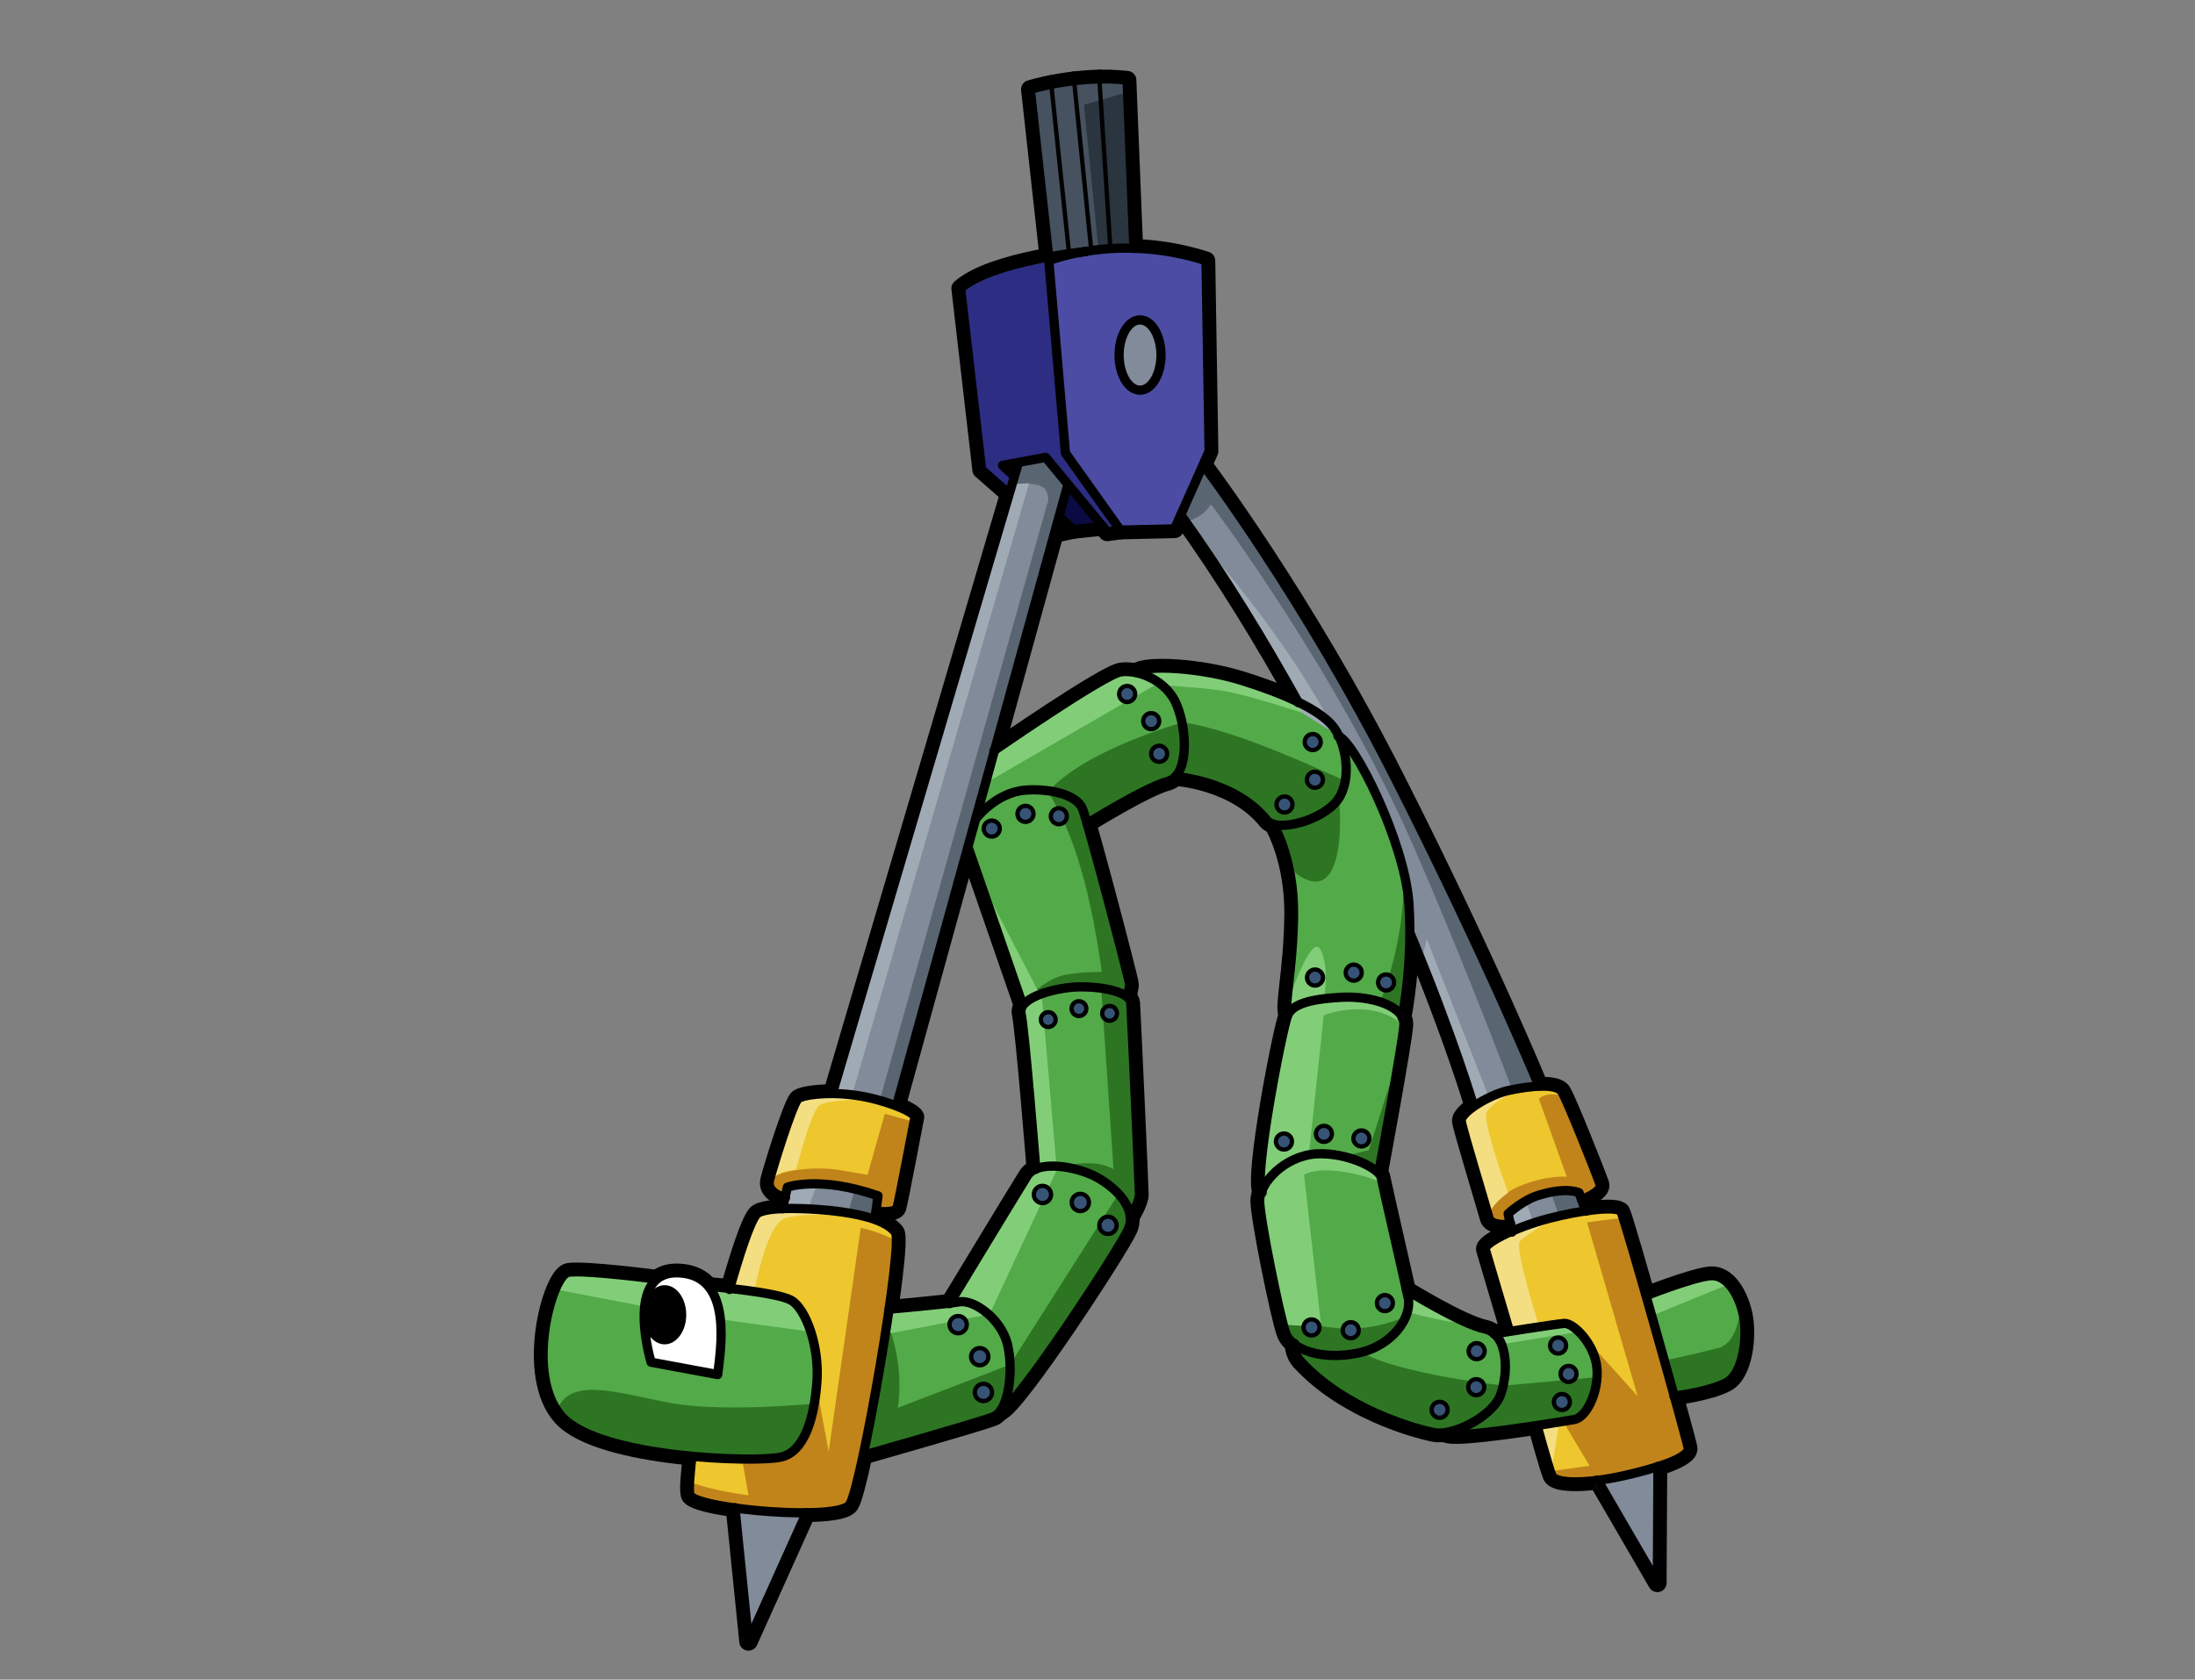 <svg version="1.1" id="シャクトリムシ" xmlns="http://www.w3.org/2000/svg" x="0" y="0" viewBox="0 0 356 272.5" xml:space="preserve"><rect x="0" y="0" width="356" height="272.5" fill="#808080" stroke="none"/><style>.st0{fill:none;stroke:#000;stroke-width:3;stroke-linecap:round;stroke-linejoin:round;stroke-miterlimit:10}.st1{fill:#53aa49}.st2{fill:#2d7523}.st3{fill:#82ce78}.st4{fill:#375477}.st7{fill:#818b99}.st8{fill:#5a6572}.st9{fill:#a0aab5}.st10{fill:#edc72d}.st11{fill:#c1841a}.st12{fill:#f4de82}.st17,.st18{fill:none;stroke:#000;stroke-width:1.5;stroke-linecap:round;stroke-linejoin:round;stroke-miterlimit:10}.st18{stroke-width:.7}</style><g id="レイヤー_134のコピー"><g id="レイヤー_135のコピー"><path class="st0" d="M116.4 223l-10.8-2s-4.5-14.9 4.5-14.5 6.7 12.8 6.3 16.5z"/><path class="st0" d="M106.4 207.5s-11.5-1.5-14.2-1.1-7.2 16.8-1 23.5 31.5 7.4 35.4 6.5c3.9-.8 5.5-6.5 5.9-12.3.4-5.7-1.8-11.7-4.1-13.1-2.3-1.4-13.4-2.3-13.4-2.3"/><path class="st0" d="M118.3 209.2c1.6-5.6 3.3-10.9 4.4-12.2 1.3-1.4 9.4-1 13.7-.4 4.3.6 7.4 1.6 8.8 3.3s-5.5 41.5-7.4 44.2c-1.8 2.7-23.9.8-25.8-1.4-.4-.5-.1-3.4.2-6.3"/><path class="st0" d="M126.9 196.1l.8-3.5s5.2-1.9 14.7 1.4l-.5 3.8"/><path class="st0" d="M127.4 194.3s-3.1-.7-2.6-2.8c.5-2 3.6-12 4.6-13.2.5-.6 4.6-1.3 9.4-.6 4.3.6 9.2 2.5 9.6 3.5 0 0-2.6 13.7-2.9 14.7-.3 1-3.4.6-3.4.6M119.2 244.6l2.2 21.7 9.4-20.9M181.7 86l-8.9-12.5-2.7-31.2s11.2-4.6 25.5 0l.5 30.9-5.6 12.6-8.8.2zM172 84l2.1 1.9 4.8-.5"/><path class="st0" d="M181.7 86l-2.1.3-10-12.1-7 1.3 1.5 1.4M145.4 179.4l27.8-100.8M135 177.4L165.2 75"/><path class="st0" d="M176.2 40.8s-15.3 1.5-20.4 6l3.4 29.4 4 3.5M174.1 85.9l-2.3.5"/><ellipse class="st0" cx="184.9" cy="57.6" rx="3.4" ry="5.7"/><path class="st0" d="M170.1 41.7l-3-27.2s7.7-2.4 15.7-1.5l1.1 27.3M144.2 212.4s9.1-.8 11.4-1.2c2.4-.4 6.8 2.8 7.8 6.9s.3 10.8-2.4 11.8-21 6.2-21 6.2"/><path class="st0" d="M154 211.5s10.9-18 12.6-20.7c1.6-2.7 8-1.6 11.3.2 3.3 1.8 6.5 5.2 5.1 8.4s-18.2 28.9-20.8 29.6"/><path class="st0" d="M168 189.7s-1.8-22.6-2.4-25.3c-.5-2.7 6.1-4.3 9.6-4.3 4.9 0 8.1 1.2 8.2 2.6s1.4 29.9 1.4 31.1-1.5 3.7-1.5 3.7M165.9 163.1l-8.9-25.7"/><path class="st0" d="M182.8 161.7s.4-1.3.4-2-6.6-25.7-7.6-28.4-6.2-3.4-9.4-3.1c-4.7.4-7.9 4.6-7.9 4.6"/><path class="st0" d="M176.3 133.6s9.5-5.9 13-6.8c3.5-.9 3.3-8.1 1.6-12.3-1.6-4.2-6.4-5.9-9.1-5.5-2.7.4-20.6 12.8-20.6 12.8"/><path class="st0" d="M190.7 126s9.6.6 14.8 7.1c1.6 2 9.1 0 11.5-3.4 2.4-3.4 1.3-9.6-1.1-12.2s-7.8-5-14.5-7.1-15.7-2.6-17.1-1.3M224 191c.3 1.6 3.8 16.7 4.4 19.6.6 3-2.4 7.7-8.1 8.9-5.7 1.2-10.8-.4-11.8-3.3s-4.2-18.6-4.2-21.4 3.9-7.2 9.1-7.6c5.3-.3 10.4 2.5 10.6 3.8z"/><path class="st0" d="M223.6 190.3s3.9-21 4.1-24-5.1-4.8-10.3-4.5c-5.2.3-7.7 1.2-8.5 2.8-.8 1.5-5.8 27.1-4.2 28.9"/><path class="st0" d="M227.4 165.1s1.8-8.7 1.1-18.6c-.7-9.9-8.9-26.4-11.5-27.1M206.5 133.7s3.4 5.6 3.3 14.7c-.1 9.1-1.7 15.3-.9 16.2M228.1 209.3s8.9 5.5 12.7 6.3c3.8.8 3.9 7 2.6 10.6-1.3 3.7-8 6.9-10.9 6.2-3-.6-14.3-3.7-21.5-11.5-1.3-1.4-1.1-3-1.1-3"/><path class="st0" d="M242.3 216.4s10-1.6 11.4-1.7 4.5 2.9 5.2 6.5c.7 3.7-1.3 8.7-3.6 9.1-2.3.4-19.8 3.3-20.8 2.2"/><path class="st0" d="M244.8 215.9s-3.6-12.2-3.9-13.2c-.3-1 4.9-3.6 10.2-5 5.3-1.4 11.2-2.1 11.8-1.1.6 1 10.6 36.6 10.9 38.3.3 1.6-5.1 3.3-10.4 4.5s-11 1.5-11.7 0c-.6-1.5-2.4-8.1-2.4-8.1"/><path class="st0" d="M259.1 240.1l9.7 16.7.1-18.9M257.2 196.5l-1.1-3s-2-1-6.5.4c-2.5.7-5 3-5 3l.6 3"/><path class="st0" d="M256.5 194.6s3.4-1.2 3-2.5c-.4-1.2-5.3-13.6-6.2-15-.9-1.4-5.4-.9-8.6-.2-3.2.7-7.9 3.6-7.7 5 .2 1.4 4.2 14.5 4.5 15.7.3 1.1 2.4 1.2 3.5.9"/><path class="st0" d="M249.6 176.2s-8.4-20.5-23.3-49.9-31.1-50.8-31.1-50.8M210.6 114c-5.5-9.9-11.8-20.3-19.1-30.5M239 179.4s-3.3-11.2-10.3-28M267 210.2s7.1-2.8 10.1-3.2c3.1-.5 5.1 3.4 5.7 6.6s0 9.2-2.8 10.7-8.5 2.2-8.5 2.2"/></g><g id="レイヤー_136のコピー"><circle class="st0" cx="155.4" cy="214.9" r="1.4"/><circle class="st0" cx="158.9" cy="220.1" r="1.4"/><circle class="st0" cx="159.5" cy="225.9" r="1.4"/><circle transform="rotate(-44.542 169.067 193.827)" class="st0" cx="169.1" cy="193.8" r="1.4"/><circle transform="rotate(-44.542 175.182 195.071)" class="st0" cx="175.2" cy="195.1" r="1.4"/><circle transform="rotate(-44.542 179.691 198.795)" class="st0" cx="179.7" cy="198.8" r="1.4"/><circle transform="rotate(-75.576 170.013 165.396)" class="st0" cx="170" cy="165.4" r="1.2"/><circle transform="rotate(-75.576 175.015 163.622)" class="st0" cx="175" cy="163.6" r="1.2"/><circle transform="rotate(-75.576 179.933 164.358)" class="st0" cx="179.9" cy="164.4" r="1.2"/><circle transform="rotate(-79.968 160.89 134.443)" class="st0" cx="160.9" cy="134.4" r="1.3"/><circle transform="rotate(-79.968 166.272 132.055)" class="st0" cx="166.3" cy="132.1" r="1.3"/><circle transform="rotate(-79.968 171.776 132.45)" class="st0" cx="171.8" cy="132.4" r="1.3"/><circle transform="rotate(-7.693 182.72 112.533)" class="st0" cx="182.8" cy="112.6" r="1.3"/><circle transform="rotate(-7.693 186.63 116.932)" class="st0" cx="186.7" cy="117" r="1.3"/><circle transform="rotate(-7.693 187.927 122.293)" class="st0" cx="188" cy="122.3" r="1.3"/><circle transform="rotate(-45.32 212.884 120.385)" class="st0" cx="212.9" cy="120.4" r="1.3"/><circle transform="rotate(-45.32 213.28 126.547)" class="st0" cx="213.3" cy="126.5" r="1.3"/><circle transform="rotate(-45.32 208.332 130.474)" class="st0" cx="208.3" cy="130.5" r="1.3"/><circle transform="rotate(-45.32 213.28 158.619)" class="st0" cx="213.3" cy="158.6" r="1.3"/><circle transform="rotate(-45.32 219.572 157.851)" class="st0" cx="219.6" cy="157.8" r="1.3"/><circle transform="rotate(-45.412 208.21 185.149)" class="st0" cx="208.2" cy="185.2" r="1.3"/><circle transform="rotate(-45.412 220.794 184.69)" class="st0" cx="220.8" cy="184.7" r="1.3"/><circle transform="rotate(-45.412 224.617 211.387)" class="st0" cx="224.6" cy="211.4" r="1.3"/><circle transform="rotate(-45.412 239.5 219.212)" class="st0" cx="239.5" cy="219.2" r="1.3"/><circle transform="rotate(-45.412 252.697 218.291)" class="st0" cx="252.7" cy="218.3" r="1.3"/><circle transform="rotate(-45.412 233.517 228.726)" class="st0" cx="233.5" cy="228.7" r="1.3"/><circle transform="rotate(-45.412 212.65 215.363)" class="st0" cx="212.7" cy="215.4" r="1.3"/><circle transform="rotate(-45.412 219.093 215.837)" class="st0" cx="219.1" cy="215.8" r="1.3"/><circle transform="rotate(-45.412 239.348 225.043)" class="st0" cx="239.4" cy="225.1" r="1.3"/><circle transform="rotate(-45.412 253.254 227.456)" class="st0" cx="253.3" cy="227.5" r="1.3"/><circle transform="rotate(-45.412 254.398 222.896)" class="st0" cx="254.4" cy="222.9" r="1.3"/><circle transform="rotate(-45.412 214.651 183.95)" class="st0" cx="214.7" cy="184" r="1.3"/><circle transform="rotate(-45.32 224.789 159.386)" class="st0" cx="224.8" cy="159.4" r="1.3"/><path class="st0" d="M170.5 13.7l2.9 27.5M174.2 13.1l2.8 27.6M178.3 12.8l1.8 27.6"/></g></g><g id="レイヤー_523"><g id="レイヤー_524"><path class="st1" d="M264.4 210.9s11.1-4.2 12.7-4c1.6.2 5 2.5 5.4 5.6.4 3.1-.6 9.2-1.6 11-1.1 1.8-6.6 2.5-6.6 2.5l-5.7.7-4.2-15.8zM243 216.2l1.8-.3 6.7-4.1 5.8.2 5.5 14.6-2.6 6.3-7.2.3-3.6-1.9s-12.5 1.5-12.9 1.5c-.5 0-4-.2-4-.2s-11.9-3.8-15.6-6.6-6.9-6.7-6.9-6.7l-3.5-12.1-2.1-12.3.3-1.4s0-6.9.5-10.3c.5-3.4 3.7-18.6 3.7-18.6s1.2-11.4.9-16.2c-.3-4.8-2.5-13-2.5-13s-3.5-5.6-8.5-7.3-8.1-2.1-8.1-2.1l-14.4 7.7 6.7 25.1-.2 3 .7 2.4 1.4 29.6-1.5 3.7-1.4 3.9-10.6 16.3-9.2 11.5-23.8 7.8-11.8-.4h-12.2s-12.6-1-18.6-3.6-7.9-5.8-7.6-11.5c.3-5.8 1.5-14.1 4.1-14.9s34 3.6 34 3.6l18.1 2.5 9.7-1 13-21.2 1.4-.8-2.8-25.1.1-1.9-9.7-26.9 2.8-12.6 23.1-14 3.6-.4s7.2-.9 14.1 1.3 13.9 4.7 15.7 7c1.8 2.3 10.9 14.6 10.9 14.6l2.9 21.5-1.7 11.5.3 2-4 23.8 4.6 19.2c-.1-.2 6.5 4.6 14.6 6.5z"/><path class="st2" d="M282.3 211.6s-.1 6.1-3.6 7.1c-3.5.9-8.6 2-8.6 2l-10.9 2.7-15.3 1.4s-17.1-1.9-23-5.4c0 0 4.2-1.7 5.4-3.3s1.4-2.4 1.4-2.4-5.4 2.5-11.4 1.7c-5.9-.7-8.1-.6-8.1-.6l1.5 3.5s.2 1.7 1.5 3 3.1 4.6 9.2 7.1c6 2.5 13.1 4.1 13.1 4.1l6.2.1 16.9-2.6 19-4.3s4.2-.6 5.7-2.7c1.6-2 2-6.2 1-11.4zM217.9 187.6l4.1-1 5-15.7-3.3 19.5zM224.1 161.9s4.7-12 3.2-22c0 0 2.9 7.6.1 24.7l-3.3-2.7zM217.2 130.1s.8 7.7-1.4 11.4c-2.3 3.7-6.4-.5-6.4-.5l-2.5-6.3.7-.7c-.1-.1 7.6-1.5 9.6-3.9z"/><path class="st2" d="M218.4 126.8s-9.4-4.4-16.5-6.9-10.1-2.7-10.1-2.7-16.1 4.5-21.8 11.3c0 0 3 4.5 5.2 12.1 2.3 7.6 3.5 17.1 3.5 17.1s-2.7-.1-5.7.4-5.7 3.2-5.7 3.2 4.1-1 7.7-1h3.6l2 29.4s-2-1.5-6.6-.8c0 0 4.6 1.9 5.9 3.1 1.3 1.1 1.5 1.7 1.5 1.7l-17.6 27.7-18.2 7s1.3-6.4-1.7-13.9l-11.7 13.2s-14.9 1.5-23.5-.1-16-4.3-18.3 1c0 0 1.7 4.3 9.2 5.7 7.5 1.4 19.1 2.4 19.1 2.4l7.4-.1 14.5-.6 22.3-7 9.1-12.2 11.1-17.3.9-3 .9-2.7-1-31.7-.9-1 .5-1.7-7.1-25.6 14.4-7.7 6.6 1.2 8.5 6.2 1 1.3c-.1-.2 9.4-.3 11.5-8z"/><path class="st3" d="M90.2 209.2s14.4 2.8 20 3.8 21.8 3.1 21.8 3.1l-3.7-5.3-34.3-4.5-2.5.6-1.3 2.3zM143.8 214.4l.7 1.9 16-3.1 10.9-23.4L169 162l-9.2-17.7 6.1 18.7-.3 1.4 2.8 25.1-1.9 1.5-11.9 20.3-11.7 1zM157 128.7l30.4-17.6s5.9.3 10.5.9 17.4 5 17.4 5-5-4.6-13.3-6.4c-8.2-1.8-17-1.7-17-1.7l-3.2.2-23.1 14-1.7 5.6zM226.8 164.8s-2.9-2.9-7.9-3l-4.2.4s1-5-.5-8.1-5.5 9-5.5 9l-.6 1.6-.1 2.3-3.6 23.3-.2 2.5s4.7-5.6 8.1-5.7l2.4-22.4s7.8-3.1 13.1 1.8l-1-1.7z"/><path class="st3" d="M223.7 190.4s-4.7-2.8-8.6-2.8c-3.9 0-5.3.3-6.9 1.5-1.6 1.2-4.2 4.9-4.2 4.9l3.8 19.7.3 1.2 6.2.4-2.8-24.7s1.4-1.1 5.6-.6 7.1 1.9 7.1 1.9l-.5-1.5zM228.5 212.9s5.4 1.6 9.8 1.9l-10-5.2.2 3.3zM243.4 218.1l12.4-2-1.6-1.3-11.2 1.4zM267 210.4s10.4-3.7 11.4-3.4c1 .4 2.1 1.3 2.1 1.3l-12.2 5-1.3-2.9z"/></g><g id="レイヤー_535"><circle class="st4" cx="155.4" cy="214.9" r="1.4"/><circle class="st4" cx="158.9" cy="220.1" r="1.4"/><circle class="st4" cx="159.5" cy="225.9" r="1.4"/><circle transform="rotate(-44.542 169.067 193.827)" class="st4" cx="169.1" cy="193.8" r="1.4"/><circle transform="rotate(-44.542 175.182 195.071)" class="st4" cx="175.2" cy="195.1" r="1.4"/><circle transform="rotate(-44.542 179.691 198.795)" class="st4" cx="179.7" cy="198.8" r="1.4"/><circle transform="rotate(-75.576 170.013 165.396)" class="st4" cx="170" cy="165.4" r="1.2"/><circle transform="rotate(-75.576 175.015 163.622)" class="st4" cx="175" cy="163.6" r="1.2"/><circle transform="rotate(-75.576 179.933 164.358)" class="st4" cx="179.9" cy="164.4" r="1.2"/><circle transform="rotate(-79.968 160.89 134.443)" class="st4" cx="160.9" cy="134.4" r="1.3"/><circle transform="rotate(-79.968 166.272 132.055)" class="st4" cx="166.3" cy="132.1" r="1.3"/><circle transform="rotate(-79.968 171.776 132.45)" class="st4" cx="171.8" cy="132.4" r="1.3"/><circle transform="rotate(-7.693 182.72 112.533)" class="st4" cx="182.8" cy="112.6" r="1.3"/><circle transform="rotate(-7.693 186.63 116.932)" class="st4" cx="186.7" cy="117" r="1.3"/><circle transform="rotate(-7.693 187.927 122.293)" class="st4" cx="188" cy="122.3" r="1.3"/><circle transform="rotate(-45.32 212.884 120.385)" class="st4" cx="212.9" cy="120.4" r="1.3"/><circle transform="rotate(-45.32 213.28 126.547)" class="st4" cx="213.3" cy="126.5" r="1.3"/><circle transform="rotate(-45.32 208.332 130.474)" class="st4" cx="208.3" cy="130.5" r="1.3"/><circle transform="rotate(-45.32 213.28 158.619)" class="st4" cx="213.3" cy="158.6" r="1.3"/><circle transform="rotate(-45.32 219.572 157.851)" class="st4" cx="219.6" cy="157.8" r="1.3"/><circle transform="rotate(-45.412 208.21 185.149)" class="st4" cx="208.2" cy="185.2" r="1.3"/><circle transform="rotate(-45.412 220.794 184.69)" class="st4" cx="220.8" cy="184.7" r="1.3"/><circle transform="rotate(-45.412 224.617 211.387)" class="st4" cx="224.6" cy="211.4" r="1.3"/><circle transform="rotate(-45.412 239.5 219.212)" class="st4" cx="239.5" cy="219.2" r="1.3"/><circle transform="rotate(-45.412 252.697 218.291)" class="st4" cx="252.7" cy="218.3" r="1.3"/><circle transform="rotate(-45.412 233.517 228.726)" class="st4" cx="233.5" cy="228.7" r="1.3"/><circle transform="rotate(-45.412 212.65 215.363)" class="st4" cx="212.7" cy="215.4" r="1.3"/><circle transform="rotate(-45.412 219.093 215.837)" class="st4" cx="219.1" cy="215.8" r="1.3"/><circle transform="rotate(-45.412 239.348 225.043)" class="st4" cx="239.4" cy="225.1" r="1.3"/><circle transform="rotate(-45.412 253.254 227.456)" class="st4" cx="253.3" cy="227.5" r="1.3"/><circle transform="rotate(-45.412 254.398 222.896)" class="st4" cx="254.4" cy="222.9" r="1.3"/><circle transform="rotate(-45.412 214.651 183.95)" class="st4" cx="214.7" cy="184" r="1.3"/><circle transform="rotate(-45.32 224.789 159.386)" class="st4" cx="224.8" cy="159.4" r="1.3"/></g><path d="M116.4 223l-10.8-2s-3.1-7.8-.1-12.2c3-4.4 10-2 10.7 2.3.7 4.3.2 11.9.2 11.9z" fill="#fff" id="レイヤー_526"/><path fill="#0b0b44" d="M180.9 85l-6.8.9-4.4-3.1 3.4-7.6z" id="レイヤー_529"/><g id="レイヤー_525"><path class="st7" d="M174.1 75.5l-29.4 105-1.9 11.4-1.3 8.4-15.1-2 1.4-5.7 6.8-15.3 20.4-67.8 10.2-36.8zM189.6 81.1l14.5 21.6 6.5 11.3s4.3 2.2 5.2 3.5c.9 1.3 2.3 2.6 2.3 2.6s4.7 5.2 7.4 14.1 3.2 13.9 3.2 13.9l.3 3.9s8.9 22.5 10.7 29.9c1.8 7.4 4.9 14.9 4.9 14.9l1.4 6 11.2-4.6-1.4-5.8-6.3-15.5s-7.9-20.3-17.8-39.8c-10-19.5-32.2-58.7-38.8-63.2-6.6-4.4-3.3 7.2-3.3 7.2zM256.9 238.1l11.9 18.7v-21.6zM131.3 242.7l-9.9 23.6-2.3-24.1z"/><path class="st8" d="M164.8 78.5s4-.4 4.8 1c.8 1.4.2 2.4.2 2.4l-27.2 96.9-5.3 18.9 4.2 2.7 3.8-20.2 28.4-102.7-3-5.6-4.9 1-1 5.6zM192.6 84.5s2.3-.3 3.8-2.7c0 0 20.4 27 32.9 55.6s24.6 62.7 24.6 62.7l3.2-.1.8-1.7s-9.1-26.4-13.5-35.2c-4.4-8.8-19.8-40.2-19.8-40.2l-15.9-27.6s-10.2-16.9-15.1-20.9-3.5 7.3-3.5 7.3l2.5 2.8z"/><path class="st9" d="M164.8 78.5l2.1-.1-28.6 98.9-7.4 19.1-4-.2 1.1-4.1 7.1-15.3zM194 87s14.3 15.4 22.8 32.2l-5.7-3.6-9.1-16.7-8-11.9zM230.6 155.7l.8-3.4 11.3 28.8 6.7 19.3-3.1 1.1-1.2-4.5-6.3-18.6z"/></g><g id="レイヤー_527"><path class="st10" d="M112.3 236.3c-.4 2.9-.6 5.8-.2 6.3 1.8 2.3 23.9 4.1 25.8 1.4 1.8-2.7 8.8-42.6 7.4-44.2s-4.5-2.7-8.8-3.3c-4.3-.6-12.4-1-13.7.4-1.1 1.2-2.8 6.5-4.4 12.2 0 0 8.8.6 10.2 2 1.3 1.3 4.6 5.1 4.1 13.6s-3.4 11.7-6.4 11.9c-3.3.2-14-.3-14-.3zM127.4 194.3s-3.1-.7-2.6-2.8c.5-2 3.6-12 4.6-13.2.5-.6 4.6-1.3 9.4-.6 4.3.6 9.2 2.5 9.6 3.5 0 0-2.6 13.7-2.9 14.7-.3 1-3.4.6-3.4.6l.3-2.2s-2.1-1.3-7.5-2.1c-5.3-.8-7.2.4-7.2.4l-.3 1.7zM244.8 215.9s-3.6-12.2-3.9-13.2c-.3-1 4.9-3.6 10.2-5 5.3-1.4 11.2-2.1 11.8-1.1.6 1 10.6 36.6 10.9 38.3.3 1.6-5.1 3.3-10.4 4.5s-11 1.5-11.7 0c-.6-1.5-2.4-8.1-2.4-8.1l6.5-1.2s4.7-2.6 3-8.9c-1.7-6.2-5.2-6.5-5.2-6.5l-8.8 1.2zM256.5 194.6s3.4-1.2 3-2.5c-.4-1.2-5.3-13.6-6.2-15-.9-1.4-5.4-.9-8.6-.2-3.2.7-7.9 3.6-7.7 5 .2 1.4 4.2 14.5 4.5 15.7.3 1.1 2.4 1.2 3.5.9l-.3-1.6s1.9-2 5.9-3.2 5.6-.1 5.6-.1l.3 1z"/><path class="st11" d="M244.9 198.4s-3.2 0-3.5-.9c-.3-.8 1.6-3.6 4.9-5 4.4-1.9 7.8-1.6 7.8-1.6l-4.5-12.6s.8-1.2 3.8-.6l6.6 14.6-2.9 2.1-1.5-1.2s-2.3-.7-6.3.5-4.7 3.1-4.7 3.1l.3 1.6zM263 197.6l-5.6.7 8.2 28.2-10-11.1s4.6 7.7 3.4 10.8c-1.2 3.1-3 3.8-3 3.8l-2.5.6 4.3 7.2-5.7.8v1.2s4.1 1.9 12.6-.5 9.3-4.5 9.3-4.5l-11-37.2zM145.4 201.3s-3.1-1.6-5.8-2.1l-5.2 36.3-1.9-10.2s-.7 7-2.7 9-4.3 2.9-4.3 2.9l-5.1-.2 1 5.6s-6.2-.8-9.5-2.2l.2 2.2s1.5 1.8 12.1 2.5 13.7-1.1 13.7-1.1 3.8-15 5.2-24c1.3-9 2.3-18.7 2.3-18.7zM126.9 194.3s-3.3-1.1-2.1-2.8 7.7-2.4 11.8-1.6l4.1.7 2.8-9.9 4.4 1.2s-1.7 13.3-2.3 14c-.5.7-3.4.6-3.4.6l.3-2.2s-3.7-1.8-7.5-2.1c-3.8-.2-7.2.4-7.2.4l-.9 1.7z"/><path class="st12" d="M140.3 197.4s-10.2-.9-13.1.3c-2.9 1.1-4.8 11.5-4.8 11.5l-4.1.1s2.5-12.4 5.8-12.8 13.1-.3 16.2.9zM142.1 178.3s-8 0-9.3 1.1c-1.3 1.1-3.7 10.4-3.7 10.4s-2.9-.1-4.4 2.1c0 0 3.2-12.9 4.8-13.7 1.5-.7 7.8-.8 12.6.1zM246.5 176.7s-4.7 2.1-5.4 3.8c-.7 1.6 3.5 13 3.5 13s-3.1 2.1-3.2 4.1c0 0-4.7-14.8-4.7-16.4s5.2-3.9 9.8-4.5zM252.3 197.6s-4.9 2.7-5.8 3.8c-.9 1.1 3.1 13.7 3.1 13.7l-4.8.8s-4.3-12.5-3.5-13.9c.8-1.4 9.6-4.1 11-4.4zM252.9 230.6l-1.1 7-2.4-6.4z"/></g><g id="レイヤー_530"><path d="M183.8 42.8l-1-29.8s-3.4-.6-7.9.1-7.7 1.5-7.7 1.5l3.2 30.1 13.4-1.9z" fill="#465260"/><path fill="#2b353f" d="M183 14.9l-7.2 2.1 2.6 25.9 5.9-.6z"/></g><g id="レイヤー_528"><path d="M181.7 86l-2 .3-10-12.2-7 1.3 1.9 1.8-.7 2.3-4.7-3.3-3.4-29.4s6-3.9 14.3-4.5l2.9 31.2 8.7 12.5z" fill="#2d2d84"/><path d="M170.1 42.3s7.5-2 13.8-2c6.3 0 11.7 2 11.7 2l.5 30.9-5.6 12.6-8.8.2-8.7-12.5-2.9-31.2z" fill="#4c4ca5"/></g><ellipse class="st7" cx="184.9" cy="57.6" rx="3.4" ry="5.7" id="レイヤー_531"/></g><ellipse cx="107.8" cy="213.3" rx="3.5" ry="4.8" id="レイヤー_133"/><g id="レイヤー_134"><g id="レイヤー_135"><path class="st17" d="M116.4 223l-10.8-2s-4.5-14.9 4.5-14.5 6.7 12.8 6.3 16.5z"/><path class="st17" d="M106.4 207.5s-11.5-1.5-14.2-1.1-7.2 16.8-1 23.5 31.5 7.4 35.4 6.5c3.9-.8 5.5-6.5 5.9-12.3.4-5.7-1.8-11.7-4.1-13.1-2.3-1.4-13.4-2.3-13.4-2.3"/><path class="st17" d="M118.3 209.2c1.6-5.6 3.3-10.9 4.4-12.2 1.3-1.4 9.4-1 13.7-.4 4.3.6 7.4 1.6 8.8 3.3s-5.5 41.5-7.4 44.2c-1.8 2.7-23.9.8-25.8-1.4-.4-.5-.1-3.4.2-6.3"/><path class="st17" d="M126.9 196.1l.8-3.5s5.2-1.9 14.7 1.4l-.5 3.8"/><path class="st17" d="M127.4 194.3s-3.1-.7-2.6-2.8c.5-2 3.6-12 4.6-13.2.5-.6 4.6-1.3 9.4-.6 4.3.6 9.2 2.5 9.6 3.5 0 0-2.6 13.7-2.9 14.7-.3 1-3.4.6-3.4.6M119.2 244.6l2.2 21.7 9.4-20.9M181.7 86l-8.9-12.5-2.7-31.2s11.2-4.6 25.5 0l.5 30.9-5.6 12.6-8.8.2zM172 84l2.1 1.9 4.8-.5"/><path class="st17" d="M181.7 86l-2.1.3-10-12.1-7 1.3 1.5 1.4M145.4 179.4l27.8-100.8M135 177.4L165.2 75"/><path class="st17" d="M176.2 40.8s-15.3 1.5-20.4 6l3.4 29.4 4 3.5M174.1 85.9l-2.3.5"/><ellipse class="st17" cx="184.9" cy="57.6" rx="3.4" ry="5.7"/><path class="st17" d="M170.1 41.7l-3-27.2s7.7-2.4 15.7-1.5l1.1 27.3M144.2 212.4s9.1-.8 11.4-1.2c2.4-.4 6.8 2.8 7.8 6.9s.3 10.8-2.4 11.8-21 6.2-21 6.2"/><path class="st17" d="M154 211.5s10.9-18 12.6-20.7c1.6-2.7 8-1.6 11.3.2 3.3 1.8 6.5 5.2 5.1 8.4s-18.2 28.9-20.8 29.6"/><path class="st17" d="M168 189.7s-1.8-22.6-2.4-25.3c-.5-2.7 6.1-4.3 9.6-4.3 4.9 0 8.1 1.2 8.2 2.6s1.4 29.9 1.4 31.1-1.5 3.7-1.5 3.7M165.9 163.1l-8.9-25.7"/><path class="st17" d="M182.8 161.7s.4-1.3.4-2-6.6-25.7-7.6-28.4-6.2-3.4-9.4-3.1c-4.7.4-7.9 4.6-7.9 4.6"/><path class="st17" d="M176.3 133.6s9.5-5.9 13-6.8c3.5-.9 3.3-8.1 1.6-12.3-1.6-4.2-6.4-5.9-9.1-5.5-2.7.4-20.6 12.8-20.6 12.8"/><path class="st17" d="M190.7 126s9.6.6 14.8 7.1c1.6 2 9.1 0 11.5-3.4 2.4-3.4 1.3-9.6-1.1-12.2s-7.8-5-14.5-7.1-15.7-2.6-17.1-1.3M224 191c.3 1.6 3.8 16.7 4.4 19.6.6 3-2.4 7.7-8.1 8.9-5.7 1.2-10.8-.4-11.8-3.3s-4.2-18.6-4.2-21.4 3.9-7.2 9.1-7.6c5.3-.3 10.4 2.5 10.6 3.8z"/><path class="st17" d="M223.6 190.3s3.9-21 4.1-24-5.1-4.8-10.3-4.5c-5.2.3-7.7 1.2-8.5 2.8-.8 1.5-5.8 27.1-4.2 28.9"/><path class="st17" d="M227.4 165.1s1.8-8.7 1.1-18.6c-.7-9.9-8.9-26.4-11.5-27.1M206.5 133.7s3.4 5.6 3.3 14.7c-.1 9.1-1.7 15.3-.9 16.2M228.1 209.3s8.9 5.5 12.7 6.3c3.8.8 3.9 7 2.6 10.6-1.3 3.7-8 6.9-10.9 6.2-3-.6-14.3-3.7-21.5-11.5-1.3-1.4-1.1-3-1.1-3"/><path class="st17" d="M242.3 216.4s10-1.6 11.4-1.7 4.5 2.9 5.2 6.5c.7 3.7-1.3 8.7-3.6 9.1-2.3.4-19.8 3.3-20.8 2.2"/><path class="st17" d="M244.8 215.9s-3.6-12.2-3.9-13.2c-.3-1 4.9-3.6 10.2-5 5.3-1.4 11.2-2.1 11.8-1.1.6 1 10.6 36.6 10.9 38.3.3 1.6-5.1 3.3-10.4 4.5s-11 1.5-11.7 0c-.6-1.5-2.4-8.1-2.4-8.1"/><path class="st17" d="M259.1 240.1l9.7 16.7.1-18.9M257.2 196.5l-1.1-3s-2-1-6.5.4c-2.5.7-5 3-5 3l.6 3"/><path class="st17" d="M256.5 194.6s3.4-1.2 3-2.5c-.4-1.2-5.3-13.6-6.2-15-.9-1.4-5.4-.9-8.6-.2-3.2.7-7.9 3.6-7.7 5 .2 1.4 4.2 14.5 4.5 15.7.3 1.1 2.4 1.2 3.5.9"/><path class="st17" d="M249.6 176.2s-8.4-20.5-23.3-49.9-31.1-50.8-31.1-50.8M210.6 114c-5.5-9.9-11.8-20.3-19.1-30.5M239 179.4s-3.3-11.2-10.3-28M267 210.2s7.1-2.8 10.1-3.2c3.1-.5 5.1 3.4 5.7 6.6s0 9.2-2.8 10.7-8.5 2.2-8.5 2.2"/></g><g id="レイヤー_136"><circle class="st18" cx="155.4" cy="214.9" r="1.4"/><circle class="st18" cx="158.9" cy="220.1" r="1.4"/><circle class="st18" cx="159.5" cy="225.9" r="1.4"/><circle transform="rotate(-44.542 169.067 193.827)" class="st18" cx="169.1" cy="193.8" r="1.4"/><circle transform="rotate(-44.542 175.182 195.071)" class="st18" cx="175.2" cy="195.1" r="1.4"/><circle transform="rotate(-44.542 179.691 198.795)" class="st18" cx="179.7" cy="198.8" r="1.4"/><circle transform="rotate(-75.576 170.013 165.396)" class="st18" cx="170" cy="165.4" r="1.2"/><circle transform="rotate(-75.576 175.015 163.622)" class="st18" cx="175" cy="163.6" r="1.2"/><circle transform="rotate(-75.576 179.933 164.358)" class="st18" cx="179.9" cy="164.4" r="1.2"/><circle transform="rotate(-79.968 160.89 134.443)" class="st18" cx="160.9" cy="134.4" r="1.3"/><circle transform="rotate(-79.968 166.272 132.055)" class="st18" cx="166.3" cy="132.1" r="1.3"/><circle transform="rotate(-79.968 171.776 132.45)" class="st18" cx="171.8" cy="132.4" r="1.3"/><circle transform="rotate(-7.693 182.72 112.533)" class="st18" cx="182.8" cy="112.6" r="1.3"/><circle transform="rotate(-7.693 186.63 116.932)" class="st18" cx="186.7" cy="117" r="1.3"/><circle transform="rotate(-7.693 187.927 122.293)" class="st18" cx="188" cy="122.3" r="1.3"/><circle transform="rotate(-45.32 212.884 120.385)" class="st18" cx="212.9" cy="120.4" r="1.3"/><circle transform="rotate(-45.32 213.28 126.547)" class="st18" cx="213.3" cy="126.5" r="1.3"/><circle transform="rotate(-45.32 208.332 130.474)" class="st18" cx="208.3" cy="130.5" r="1.3"/><circle transform="rotate(-45.32 213.28 158.619)" class="st18" cx="213.3" cy="158.6" r="1.3"/><circle transform="rotate(-45.32 219.572 157.851)" class="st18" cx="219.6" cy="157.8" r="1.3"/><circle transform="rotate(-45.412 208.21 185.149)" class="st18" cx="208.2" cy="185.2" r="1.3"/><circle transform="rotate(-45.412 220.794 184.69)" class="st18" cx="220.8" cy="184.7" r="1.3"/><circle transform="rotate(-45.412 224.617 211.387)" class="st18" cx="224.6" cy="211.4" r="1.3"/><circle transform="rotate(-45.412 239.5 219.212)" class="st18" cx="239.5" cy="219.2" r="1.3"/><circle transform="rotate(-45.412 252.697 218.291)" class="st18" cx="252.7" cy="218.3" r="1.3"/><circle transform="rotate(-45.412 233.517 228.726)" class="st18" cx="233.5" cy="228.7" r="1.3"/><circle transform="rotate(-45.412 212.65 215.363)" class="st18" cx="212.7" cy="215.4" r="1.3"/><circle transform="rotate(-45.412 219.093 215.837)" class="st18" cx="219.1" cy="215.8" r="1.3"/><circle transform="rotate(-45.412 239.348 225.043)" class="st18" cx="239.4" cy="225.1" r="1.3"/><circle transform="rotate(-45.412 253.254 227.456)" class="st18" cx="253.3" cy="227.5" r="1.3"/><circle transform="rotate(-45.412 254.398 222.896)" class="st18" cx="254.4" cy="222.9" r="1.3"/><circle transform="rotate(-45.412 214.651 183.95)" class="st18" cx="214.7" cy="184" r="1.3"/><circle transform="rotate(-45.32 224.789 159.386)" class="st18" cx="224.8" cy="159.4" r="1.3"/><path class="st18" d="M170.5 13.7l2.9 27.5M174.2 13.1l2.8 27.6M178.3 12.8l1.8 27.6"/></g></g></svg>